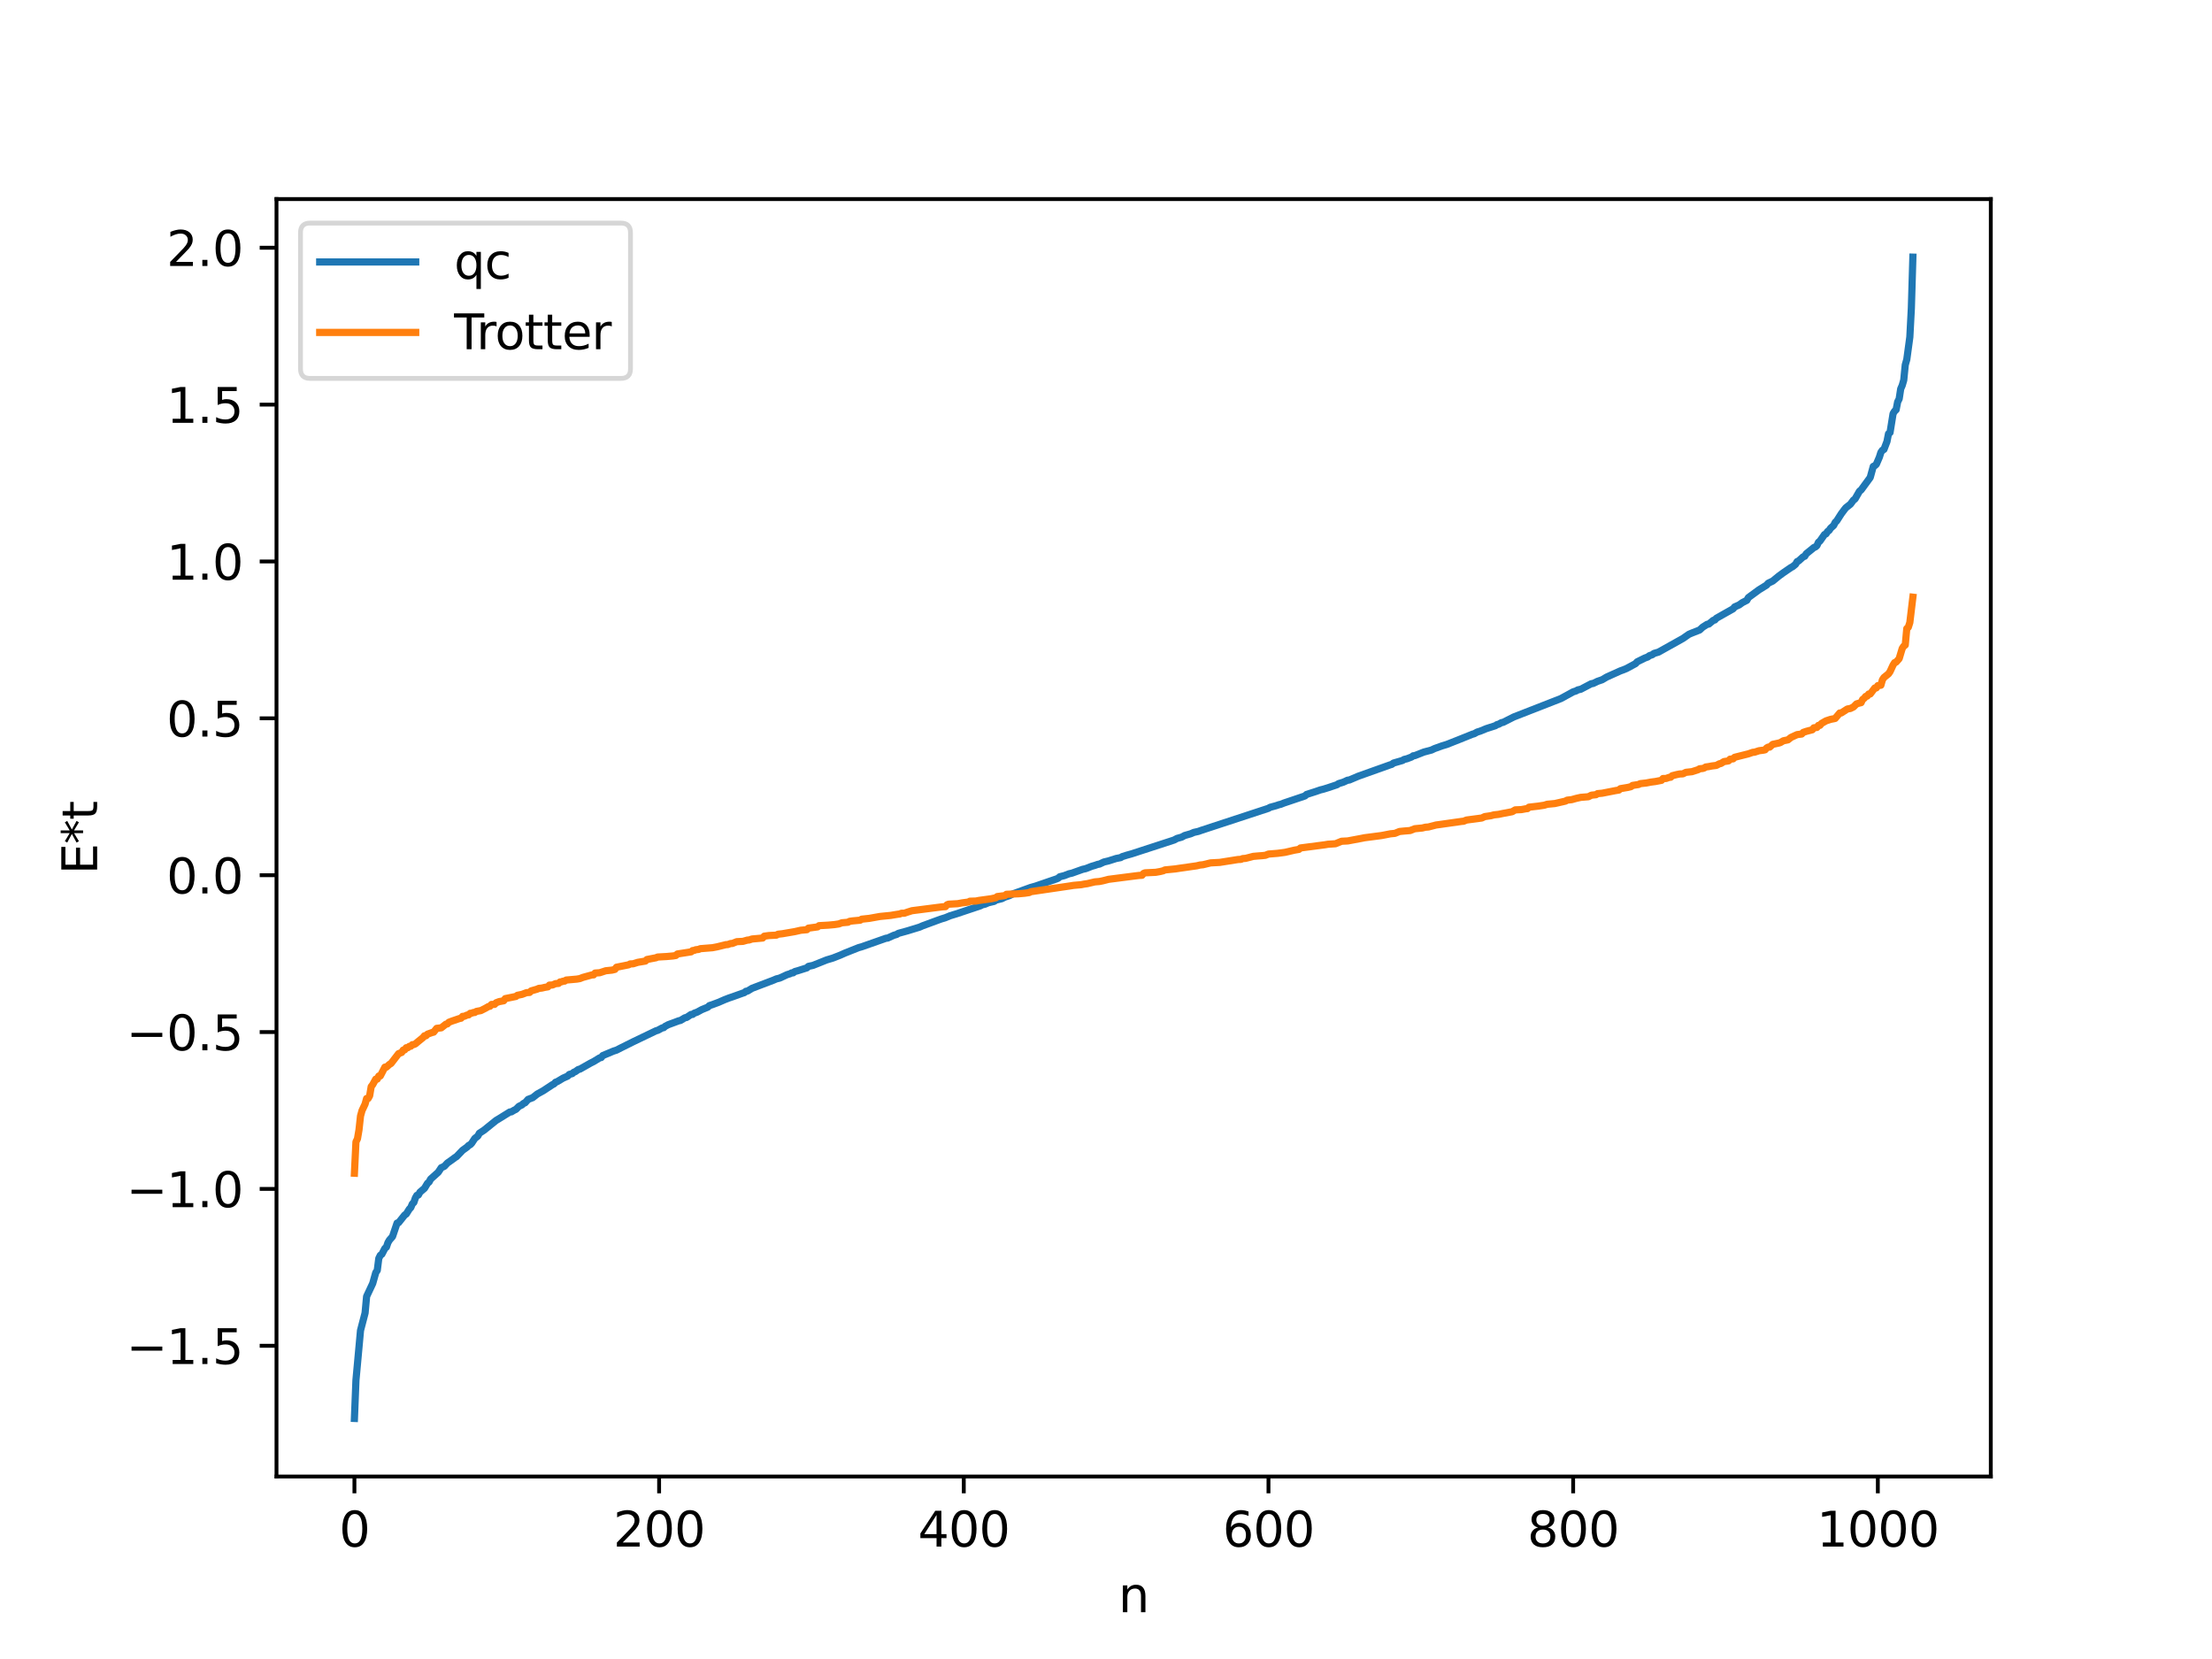 <?xml version="1.0" encoding="utf-8" standalone="no"?>
<!DOCTYPE svg PUBLIC "-//W3C//DTD SVG 1.1//EN"
  "http://www.w3.org/Graphics/SVG/1.1/DTD/svg11.dtd">
<svg xmlns:xlink="http://www.w3.org/1999/xlink" width="460.8pt" height="345.6pt" viewBox="0 0 460.8 345.6" xmlns="http://www.w3.org/2000/svg" version="1.1">
 <defs>
  <style type="text/css">*{stroke-linejoin: round; stroke-linecap: butt}</style>
 </defs>
 <g id="figure_1">
  <g id="patch_1">
   <path d="M 0 345.6 
L 460.8 345.6 
L 460.8 0 
L 0 0 
z
" style="fill: #ffffff"/>
  </g>
  <g id="axes_1">
   <g id="patch_2">
    <path d="M 57.6 307.584 
L 414.72 307.584 
L 414.72 41.472 
L 57.6 41.472 
z
" style="fill: #ffffff"/>
   </g>
   <g id="matplotlib.axis_1">
    <g id="xtick_1">
     <g id="line2d_1">
      <defs>
       <path id="m3fd1fd0ff2" d="M 0 0 
L 0 3.5 
" style="stroke: #000000; stroke-width: 0.8"/>
      </defs>
      <g>
       <use xlink:href="#m3fd1fd0ff2" x="73.833" y="307.584" style="stroke: #000000; stroke-width: 0.8"/>
      </g>
     </g>
     <g id="text_1">
      <!-- 0 -->
      <g transform="translate(70.651 322.182) scale(0.1 -0.1)">
       <defs>
        <path id="DejaVuSans-30" d="M 2034 4250 
Q 1547 4250 1301 3770 
Q 1056 3291 1056 2328 
Q 1056 1369 1301 889 
Q 1547 409 2034 409 
Q 2525 409 2770 889 
Q 3016 1369 3016 2328 
Q 3016 3291 2770 3770 
Q 2525 4250 2034 4250 
z
M 2034 4750 
Q 2819 4750 3233 4129 
Q 3647 3509 3647 2328 
Q 3647 1150 3233 529 
Q 2819 -91 2034 -91 
Q 1250 -91 836 529 
Q 422 1150 422 2328 
Q 422 3509 836 4129 
Q 1250 4750 2034 4750 
z
" transform="scale(0.016)"/>
       </defs>
       <use xlink:href="#DejaVuSans-30"/>
      </g>
     </g>
    </g>
    <g id="xtick_2">
     <g id="line2d_2">
      <g>
       <use xlink:href="#m3fd1fd0ff2" x="137.304" y="307.584" style="stroke: #000000; stroke-width: 0.8"/>
      </g>
     </g>
     <g id="text_2">
      <!-- 200 -->
      <g transform="translate(127.76 322.182) scale(0.1 -0.1)">
       <defs>
        <path id="DejaVuSans-32" d="M 1228 531 
L 3431 531 
L 3431 0 
L 469 0 
L 469 531 
Q 828 903 1448 1529 
Q 2069 2156 2228 2338 
Q 2531 2678 2651 2914 
Q 2772 3150 2772 3378 
Q 2772 3750 2511 3984 
Q 2250 4219 1831 4219 
Q 1534 4219 1204 4116 
Q 875 4013 500 3803 
L 500 4441 
Q 881 4594 1212 4672 
Q 1544 4750 1819 4750 
Q 2544 4750 2975 4387 
Q 3406 4025 3406 3419 
Q 3406 3131 3298 2873 
Q 3191 2616 2906 2266 
Q 2828 2175 2409 1742 
Q 1991 1309 1228 531 
z
" transform="scale(0.016)"/>
       </defs>
       <use xlink:href="#DejaVuSans-32"/>
       <use xlink:href="#DejaVuSans-30" x="63.623"/>
       <use xlink:href="#DejaVuSans-30" x="127.246"/>
      </g>
     </g>
    </g>
    <g id="xtick_3">
     <g id="line2d_3">
      <g>
       <use xlink:href="#m3fd1fd0ff2" x="200.775" y="307.584" style="stroke: #000000; stroke-width: 0.8"/>
      </g>
     </g>
     <g id="text_3">
      <!-- 400 -->
      <g transform="translate(191.231 322.182) scale(0.1 -0.1)">
       <defs>
        <path id="DejaVuSans-34" d="M 2419 4116 
L 825 1625 
L 2419 1625 
L 2419 4116 
z
M 2253 4666 
L 3047 4666 
L 3047 1625 
L 3713 1625 
L 3713 1100 
L 3047 1100 
L 3047 0 
L 2419 0 
L 2419 1100 
L 313 1100 
L 313 1709 
L 2253 4666 
z
" transform="scale(0.016)"/>
       </defs>
       <use xlink:href="#DejaVuSans-34"/>
       <use xlink:href="#DejaVuSans-30" x="63.623"/>
       <use xlink:href="#DejaVuSans-30" x="127.246"/>
      </g>
     </g>
    </g>
    <g id="xtick_4">
     <g id="line2d_4">
      <g>
       <use xlink:href="#m3fd1fd0ff2" x="264.246" y="307.584" style="stroke: #000000; stroke-width: 0.8"/>
      </g>
     </g>
     <g id="text_4">
      <!-- 600 -->
      <g transform="translate(254.702 322.182) scale(0.1 -0.1)">
       <defs>
        <path id="DejaVuSans-36" d="M 2113 2584 
Q 1688 2584 1439 2293 
Q 1191 2003 1191 1497 
Q 1191 994 1439 701 
Q 1688 409 2113 409 
Q 2538 409 2786 701 
Q 3034 994 3034 1497 
Q 3034 2003 2786 2293 
Q 2538 2584 2113 2584 
z
M 3366 4563 
L 3366 3988 
Q 3128 4100 2886 4159 
Q 2644 4219 2406 4219 
Q 1781 4219 1451 3797 
Q 1122 3375 1075 2522 
Q 1259 2794 1537 2939 
Q 1816 3084 2150 3084 
Q 2853 3084 3261 2657 
Q 3669 2231 3669 1497 
Q 3669 778 3244 343 
Q 2819 -91 2113 -91 
Q 1303 -91 875 529 
Q 447 1150 447 2328 
Q 447 3434 972 4092 
Q 1497 4750 2381 4750 
Q 2619 4750 2861 4703 
Q 3103 4656 3366 4563 
z
" transform="scale(0.016)"/>
       </defs>
       <use xlink:href="#DejaVuSans-36"/>
       <use xlink:href="#DejaVuSans-30" x="63.623"/>
       <use xlink:href="#DejaVuSans-30" x="127.246"/>
      </g>
     </g>
    </g>
    <g id="xtick_5">
     <g id="line2d_5">
      <g>
       <use xlink:href="#m3fd1fd0ff2" x="327.717" y="307.584" style="stroke: #000000; stroke-width: 0.8"/>
      </g>
     </g>
     <g id="text_5">
      <!-- 800 -->
      <g transform="translate(318.173 322.182) scale(0.1 -0.1)">
       <defs>
        <path id="DejaVuSans-38" d="M 2034 2216 
Q 1584 2216 1326 1975 
Q 1069 1734 1069 1313 
Q 1069 891 1326 650 
Q 1584 409 2034 409 
Q 2484 409 2743 651 
Q 3003 894 3003 1313 
Q 3003 1734 2745 1975 
Q 2488 2216 2034 2216 
z
M 1403 2484 
Q 997 2584 770 2862 
Q 544 3141 544 3541 
Q 544 4100 942 4425 
Q 1341 4750 2034 4750 
Q 2731 4750 3128 4425 
Q 3525 4100 3525 3541 
Q 3525 3141 3298 2862 
Q 3072 2584 2669 2484 
Q 3125 2378 3379 2068 
Q 3634 1759 3634 1313 
Q 3634 634 3220 271 
Q 2806 -91 2034 -91 
Q 1263 -91 848 271 
Q 434 634 434 1313 
Q 434 1759 690 2068 
Q 947 2378 1403 2484 
z
M 1172 3481 
Q 1172 3119 1398 2916 
Q 1625 2713 2034 2713 
Q 2441 2713 2670 2916 
Q 2900 3119 2900 3481 
Q 2900 3844 2670 4047 
Q 2441 4250 2034 4250 
Q 1625 4250 1398 4047 
Q 1172 3844 1172 3481 
z
" transform="scale(0.016)"/>
       </defs>
       <use xlink:href="#DejaVuSans-38"/>
       <use xlink:href="#DejaVuSans-30" x="63.623"/>
       <use xlink:href="#DejaVuSans-30" x="127.246"/>
      </g>
     </g>
    </g>
    <g id="xtick_6">
     <g id="line2d_6">
      <g>
       <use xlink:href="#m3fd1fd0ff2" x="391.188" y="307.584" style="stroke: #000000; stroke-width: 0.8"/>
      </g>
     </g>
     <g id="text_6">
      <!-- 1000 -->
      <g transform="translate(378.463 322.182) scale(0.1 -0.1)">
       <defs>
        <path id="DejaVuSans-31" d="M 794 531 
L 1825 531 
L 1825 4091 
L 703 3866 
L 703 4441 
L 1819 4666 
L 2450 4666 
L 2450 531 
L 3481 531 
L 3481 0 
L 794 0 
L 794 531 
z
" transform="scale(0.016)"/>
       </defs>
       <use xlink:href="#DejaVuSans-31"/>
       <use xlink:href="#DejaVuSans-30" x="63.623"/>
       <use xlink:href="#DejaVuSans-30" x="127.246"/>
       <use xlink:href="#DejaVuSans-30" x="190.869"/>
      </g>
     </g>
    </g>
    <g id="text_7">
     <!-- n -->
     <g transform="translate(232.991 335.861) scale(0.1 -0.1)">
      <defs>
       <path id="DejaVuSans-6e" d="M 3513 2113 
L 3513 0 
L 2938 0 
L 2938 2094 
Q 2938 2591 2744 2837 
Q 2550 3084 2163 3084 
Q 1697 3084 1428 2787 
Q 1159 2491 1159 1978 
L 1159 0 
L 581 0 
L 581 3500 
L 1159 3500 
L 1159 2956 
Q 1366 3272 1645 3428 
Q 1925 3584 2291 3584 
Q 2894 3584 3203 3211 
Q 3513 2838 3513 2113 
z
" transform="scale(0.016)"/>
      </defs>
      <use xlink:href="#DejaVuSans-6e"/>
     </g>
    </g>
   </g>
   <g id="matplotlib.axis_2">
    <g id="ytick_1">
     <g id="line2d_7">
      <defs>
       <path id="m0566f8d1cf" d="M 0 0 
L -3.5 0 
" style="stroke: #000000; stroke-width: 0.8"/>
      </defs>
      <g>
       <use xlink:href="#m0566f8d1cf" x="57.6" y="280.351" style="stroke: #000000; stroke-width: 0.8"/>
      </g>
     </g>
     <g id="text_8">
      <!-- −1.5 -->
      <g transform="translate(26.317 284.15) scale(0.1 -0.1)">
       <defs>
        <path id="DejaVuSans-2212" d="M 678 2272 
L 4684 2272 
L 4684 1741 
L 678 1741 
L 678 2272 
z
" transform="scale(0.016)"/>
        <path id="DejaVuSans-2e" d="M 684 794 
L 1344 794 
L 1344 0 
L 684 0 
L 684 794 
z
" transform="scale(0.016)"/>
        <path id="DejaVuSans-35" d="M 691 4666 
L 3169 4666 
L 3169 4134 
L 1269 4134 
L 1269 2991 
Q 1406 3038 1543 3061 
Q 1681 3084 1819 3084 
Q 2600 3084 3056 2656 
Q 3513 2228 3513 1497 
Q 3513 744 3044 326 
Q 2575 -91 1722 -91 
Q 1428 -91 1123 -41 
Q 819 9 494 109 
L 494 744 
Q 775 591 1075 516 
Q 1375 441 1709 441 
Q 2250 441 2565 725 
Q 2881 1009 2881 1497 
Q 2881 1984 2565 2268 
Q 2250 2553 1709 2553 
Q 1456 2553 1204 2497 
Q 953 2441 691 2322 
L 691 4666 
z
" transform="scale(0.016)"/>
       </defs>
       <use xlink:href="#DejaVuSans-2212"/>
       <use xlink:href="#DejaVuSans-31" x="83.789"/>
       <use xlink:href="#DejaVuSans-2e" x="147.412"/>
       <use xlink:href="#DejaVuSans-35" x="179.199"/>
      </g>
     </g>
    </g>
    <g id="ytick_2">
     <g id="line2d_8">
      <g>
       <use xlink:href="#m0566f8d1cf" x="57.6" y="247.673" style="stroke: #000000; stroke-width: 0.8"/>
      </g>
     </g>
     <g id="text_9">
      <!-- −1.0 -->
      <g transform="translate(26.317 251.473) scale(0.1 -0.1)">
       <use xlink:href="#DejaVuSans-2212"/>
       <use xlink:href="#DejaVuSans-31" x="83.789"/>
       <use xlink:href="#DejaVuSans-2e" x="147.412"/>
       <use xlink:href="#DejaVuSans-30" x="179.199"/>
      </g>
     </g>
    </g>
    <g id="ytick_3">
     <g id="line2d_9">
      <g>
       <use xlink:href="#m0566f8d1cf" x="57.6" y="214.996" style="stroke: #000000; stroke-width: 0.8"/>
      </g>
     </g>
     <g id="text_10">
      <!-- −0.5 -->
      <g transform="translate(26.317 218.795) scale(0.1 -0.1)">
       <use xlink:href="#DejaVuSans-2212"/>
       <use xlink:href="#DejaVuSans-30" x="83.789"/>
       <use xlink:href="#DejaVuSans-2e" x="147.412"/>
       <use xlink:href="#DejaVuSans-35" x="179.199"/>
      </g>
     </g>
    </g>
    <g id="ytick_4">
     <g id="line2d_10">
      <g>
       <use xlink:href="#m0566f8d1cf" x="57.6" y="182.319" style="stroke: #000000; stroke-width: 0.8"/>
      </g>
     </g>
     <g id="text_11">
      <!-- 0.0 -->
      <g transform="translate(34.697 186.118) scale(0.1 -0.1)">
       <use xlink:href="#DejaVuSans-30"/>
       <use xlink:href="#DejaVuSans-2e" x="63.623"/>
       <use xlink:href="#DejaVuSans-30" x="95.41"/>
      </g>
     </g>
    </g>
    <g id="ytick_5">
     <g id="line2d_11">
      <g>
       <use xlink:href="#m0566f8d1cf" x="57.6" y="149.641" style="stroke: #000000; stroke-width: 0.8"/>
      </g>
     </g>
     <g id="text_12">
      <!-- 0.5 -->
      <g transform="translate(34.697 153.441) scale(0.1 -0.1)">
       <use xlink:href="#DejaVuSans-30"/>
       <use xlink:href="#DejaVuSans-2e" x="63.623"/>
       <use xlink:href="#DejaVuSans-35" x="95.41"/>
      </g>
     </g>
    </g>
    <g id="ytick_6">
     <g id="line2d_12">
      <g>
       <use xlink:href="#m0566f8d1cf" x="57.6" y="116.964" style="stroke: #000000; stroke-width: 0.8"/>
      </g>
     </g>
     <g id="text_13">
      <!-- 1.0 -->
      <g transform="translate(34.697 120.763) scale(0.1 -0.1)">
       <use xlink:href="#DejaVuSans-31"/>
       <use xlink:href="#DejaVuSans-2e" x="63.623"/>
       <use xlink:href="#DejaVuSans-30" x="95.41"/>
      </g>
     </g>
    </g>
    <g id="ytick_7">
     <g id="line2d_13">
      <g>
       <use xlink:href="#m0566f8d1cf" x="57.6" y="84.287" style="stroke: #000000; stroke-width: 0.8"/>
      </g>
     </g>
     <g id="text_14">
      <!-- 1.5 -->
      <g transform="translate(34.697 88.086) scale(0.1 -0.1)">
       <use xlink:href="#DejaVuSans-31"/>
       <use xlink:href="#DejaVuSans-2e" x="63.623"/>
       <use xlink:href="#DejaVuSans-35" x="95.41"/>
      </g>
     </g>
    </g>
    <g id="ytick_8">
     <g id="line2d_14">
      <g>
       <use xlink:href="#m0566f8d1cf" x="57.6" y="51.609" style="stroke: #000000; stroke-width: 0.8"/>
      </g>
     </g>
     <g id="text_15">
      <!-- 2.0 -->
      <g transform="translate(34.697 55.408) scale(0.1 -0.1)">
       <use xlink:href="#DejaVuSans-32"/>
       <use xlink:href="#DejaVuSans-2e" x="63.623"/>
       <use xlink:href="#DejaVuSans-30" x="95.41"/>
      </g>
     </g>
    </g>
    <g id="text_16">
     <!-- E*t -->
     <g transform="translate(20.238 182.148) rotate(-90) scale(0.1 -0.1)">
      <defs>
       <path id="DejaVuSans-45" d="M 628 4666 
L 3578 4666 
L 3578 4134 
L 1259 4134 
L 1259 2753 
L 3481 2753 
L 3481 2222 
L 1259 2222 
L 1259 531 
L 3634 531 
L 3634 0 
L 628 0 
L 628 4666 
z
" transform="scale(0.016)"/>
       <path id="DejaVuSans-2a" d="M 3009 3897 
L 1888 3291 
L 3009 2681 
L 2828 2375 
L 1778 3009 
L 1778 1831 
L 1422 1831 
L 1422 3009 
L 372 2375 
L 191 2681 
L 1313 3291 
L 191 3897 
L 372 4206 
L 1422 3572 
L 1422 4750 
L 1778 4750 
L 1778 3572 
L 2828 4206 
L 3009 3897 
z
" transform="scale(0.016)"/>
       <path id="DejaVuSans-74" d="M 1172 4494 
L 1172 3500 
L 2356 3500 
L 2356 3053 
L 1172 3053 
L 1172 1153 
Q 1172 725 1289 603 
Q 1406 481 1766 481 
L 2356 481 
L 2356 0 
L 1766 0 
Q 1100 0 847 248 
Q 594 497 594 1153 
L 594 3053 
L 172 3053 
L 172 3500 
L 594 3500 
L 594 4494 
L 1172 4494 
z
" transform="scale(0.016)"/>
      </defs>
      <use xlink:href="#DejaVuSans-45"/>
      <use xlink:href="#DejaVuSans-2a" x="63.184"/>
      <use xlink:href="#DejaVuSans-74" x="113.184"/>
     </g>
    </g>
   </g>
   <g id="line2d_15">
    <path d="M 73.833 295.488 
L 74.15 287.53 
L 75.102 277.161 
L 76.054 273.514 
L 76.372 270.068 
L 77.641 267.367 
L 78.276 265.106 
L 78.593 264.633 
L 78.91 262.139 
L 79.228 261.501 
L 79.545 261.279 
L 80.18 260.056 
L 80.497 259.801 
L 80.815 258.863 
L 81.132 258.325 
L 81.767 257.598 
L 82.719 254.788 
L 83.036 254.704 
L 84.305 253.109 
L 84.623 252.907 
L 85.258 251.891 
L 85.575 251.559 
L 85.892 250.797 
L 86.21 250.496 
L 86.527 249.562 
L 86.844 249.009 
L 87.162 248.932 
L 87.479 248.354 
L 88.431 247.544 
L 89.066 246.487 
L 89.383 246.244 
L 89.7 245.632 
L 91.287 244.206 
L 91.922 243.252 
L 92.557 242.971 
L 93.191 242.29 
L 94.143 241.617 
L 94.778 241.142 
L 95.096 240.952 
L 96.365 239.628 
L 97.317 238.944 
L 97.634 238.61 
L 97.952 238.465 
L 98.269 238.136 
L 98.904 237.164 
L 99.539 236.665 
L 99.856 236.077 
L 100.808 235.456 
L 103.347 233.409 
L 103.981 233.028 
L 106.203 231.648 
L 106.52 231.621 
L 107.155 231.248 
L 107.472 231.104 
L 108.107 230.468 
L 108.742 230.164 
L 109.059 229.852 
L 109.377 229.738 
L 110.011 229.026 
L 110.963 228.667 
L 111.915 227.913 
L 113.185 227.211 
L 115.089 225.953 
L 115.406 225.807 
L 115.724 225.448 
L 116.041 225.347 
L 117.31 224.591 
L 118.262 224.176 
L 118.58 223.832 
L 119.215 223.651 
L 119.532 223.368 
L 119.849 223.245 
L 120.484 222.787 
L 120.801 222.724 
L 123.023 221.463 
L 123.658 221.145 
L 124.927 220.37 
L 125.244 220.308 
L 125.562 219.898 
L 127.783 218.967 
L 128.418 218.765 
L 129.37 218.279 
L 131.909 217.014 
L 136.669 214.729 
L 136.986 214.652 
L 137.939 214.141 
L 138.256 214.082 
L 138.573 213.795 
L 139.208 213.464 
L 141.429 212.641 
L 141.747 212.583 
L 142.699 212.01 
L 143.016 211.964 
L 143.968 211.326 
L 144.286 211.324 
L 144.603 211.073 
L 145.238 210.843 
L 146.19 210.324 
L 147.459 209.806 
L 147.777 209.487 
L 148.411 209.28 
L 149.681 208.806 
L 150.95 208.252 
L 151.902 207.885 
L 152.537 207.674 
L 154.758 206.877 
L 155.076 206.781 
L 155.393 206.501 
L 155.71 206.467 
L 156.662 205.885 
L 161.105 204.195 
L 161.74 203.92 
L 162.375 203.768 
L 163.01 203.485 
L 163.962 203.042 
L 164.596 202.844 
L 164.914 202.669 
L 165.231 202.658 
L 165.548 202.401 
L 166.183 202.224 
L 168.087 201.621 
L 168.405 201.314 
L 169.357 201.109 
L 172.213 199.968 
L 173.482 199.589 
L 175.069 198.967 
L 176.021 198.541 
L 178.877 197.406 
L 179.512 197.23 
L 183.955 195.669 
L 184.59 195.446 
L 184.907 195.422 
L 186.177 194.845 
L 186.811 194.653 
L 187.129 194.44 
L 189.033 193.915 
L 191.572 193.138 
L 192.206 192.856 
L 195.38 191.689 
L 196.015 191.458 
L 196.967 191.164 
L 197.919 190.769 
L 199.188 190.384 
L 204.266 188.685 
L 204.583 188.5 
L 205.218 188.351 
L 205.853 188.069 
L 207.122 187.767 
L 207.439 187.522 
L 208.709 187.205 
L 209.343 186.881 
L 210.296 186.57 
L 210.93 186.242 
L 214.104 185.095 
L 214.739 184.863 
L 215.691 184.603 
L 218.547 183.62 
L 220.134 183.079 
L 220.451 182.935 
L 220.768 182.644 
L 221.72 182.405 
L 222.672 182.035 
L 223.307 181.891 
L 225.529 181.096 
L 226.163 180.957 
L 227.433 180.462 
L 228.067 180.279 
L 228.702 180.057 
L 229.02 180.014 
L 229.972 179.569 
L 230.924 179.344 
L 232.51 178.84 
L 233.462 178.655 
L 233.78 178.449 
L 234.732 178.149 
L 235.684 177.886 
L 244.57 174.996 
L 245.205 174.657 
L 246.157 174.393 
L 246.791 174.05 
L 248.061 173.684 
L 248.696 173.407 
L 249.648 173.192 
L 250.282 172.964 
L 264.246 168.383 
L 264.563 168.185 
L 265.833 167.84 
L 266.467 167.623 
L 266.785 167.556 
L 267.42 167.301 
L 271.862 165.804 
L 272.18 165.496 
L 272.815 165.296 
L 274.084 164.89 
L 275.036 164.559 
L 275.671 164.403 
L 276.623 164.109 
L 278.527 163.472 
L 278.844 163.247 
L 279.796 162.955 
L 280.748 162.523 
L 281.066 162.5 
L 282.97 161.693 
L 289.634 159.317 
L 289.952 159.231 
L 290.269 158.965 
L 292.173 158.416 
L 292.491 158.21 
L 293.125 158.056 
L 294.077 157.687 
L 294.395 157.444 
L 294.712 157.418 
L 296.616 156.667 
L 297.251 156.497 
L 298.203 156.246 
L 298.838 155.942 
L 300.424 155.371 
L 301.377 155.086 
L 303.915 154.083 
L 306.772 152.935 
L 307.089 152.855 
L 307.724 152.502 
L 308.358 152.306 
L 309.628 151.784 
L 311.532 151.173 
L 311.849 150.943 
L 312.167 150.883 
L 312.801 150.529 
L 313.119 150.483 
L 315.34 149.358 
L 325.178 145.516 
L 327.717 144.124 
L 328.352 143.92 
L 328.669 143.726 
L 329.304 143.58 
L 331.525 142.415 
L 331.843 142.393 
L 332.795 141.932 
L 333.747 141.607 
L 334.699 141.044 
L 337.555 139.757 
L 338.19 139.529 
L 338.824 139.267 
L 340.729 138.239 
L 341.046 137.873 
L 341.998 137.404 
L 342.633 137.09 
L 343.267 136.856 
L 343.585 136.6 
L 344.22 136.381 
L 344.537 136.126 
L 345.489 135.849 
L 350.567 133.011 
L 351.836 132.132 
L 352.471 131.862 
L 354.058 131.242 
L 354.692 130.654 
L 355.644 130.048 
L 355.962 130.005 
L 356.914 129.223 
L 357.231 129.152 
L 357.548 128.794 
L 361.039 126.824 
L 361.357 126.431 
L 362.309 126.009 
L 362.943 125.548 
L 363.896 125.058 
L 364.213 124.492 
L 366.434 122.865 
L 368.021 121.881 
L 368.339 121.5 
L 369.291 121.044 
L 370.56 120.003 
L 371.512 119.308 
L 373.099 118.219 
L 373.416 118.062 
L 374.051 117.547 
L 374.368 116.992 
L 374.686 116.851 
L 375.638 115.99 
L 375.955 115.882 
L 376.272 115.358 
L 377.542 114.334 
L 377.859 114.059 
L 378.177 113.946 
L 378.494 113.673 
L 378.811 112.971 
L 379.129 112.711 
L 380.081 111.351 
L 380.398 111.209 
L 380.715 110.724 
L 381.033 110.502 
L 381.35 110.025 
L 381.985 109.462 
L 382.302 108.817 
L 382.62 108.519 
L 383.572 107.029 
L 384.206 106.177 
L 384.524 105.779 
L 385.476 105.032 
L 386.11 104.177 
L 386.428 103.955 
L 387.38 102.306 
L 387.697 102.073 
L 389.601 99.469 
L 390.236 97.162 
L 390.553 97.013 
L 390.871 96.727 
L 391.505 95.247 
L 391.823 94.24 
L 392.14 93.791 
L 392.458 93.628 
L 393.092 91.973 
L 393.41 90.352 
L 393.727 90.119 
L 394.362 86.166 
L 394.679 85.651 
L 394.996 85.361 
L 395.314 83.722 
L 395.631 83.091 
L 395.948 81.017 
L 396.266 80.286 
L 396.583 79.187 
L 396.9 76.011 
L 397.218 74.888 
L 397.853 70.218 
L 398.17 64.221 
L 398.487 53.568 
L 398.487 53.568 
" clip-path="url(#pcbbb69f3a1)" style="fill: none; stroke: #1f77b4; stroke-width: 1.5; stroke-linecap: square"/>
   </g>
   <g id="line2d_16">
    <path d="M 73.833 244.406 
L 74.15 237.87 
L 74.467 237.23 
L 74.785 235.374 
L 75.102 232.482 
L 75.42 231.335 
L 76.054 229.997 
L 76.372 228.838 
L 76.689 228.838 
L 77.006 228.263 
L 77.324 226.37 
L 77.641 225.947 
L 78.276 224.799 
L 78.593 224.799 
L 78.91 224.159 
L 79.228 224.137 
L 80.18 222.303 
L 80.497 222.303 
L 81.132 221.728 
L 81.449 221.55 
L 83.036 219.491 
L 83.671 219.247 
L 83.988 218.753 
L 84.305 218.708 
L 84.623 218.264 
L 84.94 218.264 
L 85.258 217.983 
L 85.575 217.948 
L 85.892 217.624 
L 86.21 217.602 
L 86.527 217.457 
L 87.162 216.926 
L 88.114 216.154 
L 88.431 215.767 
L 88.748 215.767 
L 89.066 215.43 
L 90.018 215.093 
L 90.335 215.014 
L 90.97 214.225 
L 91.922 214.116 
L 92.874 213.365 
L 93.191 213.299 
L 93.509 212.956 
L 94.143 212.712 
L 95.73 212.173 
L 96.048 212.114 
L 96.365 211.728 
L 96.682 211.728 
L 97.317 211.447 
L 97.634 211.413 
L 97.952 211.089 
L 98.269 211.066 
L 98.586 210.922 
L 98.904 210.918 
L 99.221 210.699 
L 100.173 210.523 
L 101.125 210.041 
L 101.76 209.673 
L 102.077 209.619 
L 102.395 209.239 
L 103.029 209.232 
L 103.347 208.894 
L 103.981 208.657 
L 104.934 208.479 
L 105.251 208.029 
L 107.472 207.581 
L 107.79 207.339 
L 108.742 207.146 
L 109.694 206.785 
L 110.329 206.744 
L 110.646 206.42 
L 111.915 206.054 
L 112.233 205.898 
L 112.867 205.833 
L 113.502 205.682 
L 114.137 205.579 
L 114.454 205.214 
L 115.089 205.193 
L 115.724 204.912 
L 116.358 204.863 
L 116.676 204.553 
L 116.993 204.531 
L 117.31 204.386 
L 117.628 204.383 
L 117.945 204.163 
L 120.167 203.966 
L 120.801 203.855 
L 121.436 203.606 
L 123.34 203.085 
L 123.658 203.084 
L 123.975 202.703 
L 124.927 202.64 
L 126.196 202.226 
L 127.466 202.095 
L 128.1 201.943 
L 128.418 201.494 
L 130.957 200.987 
L 131.274 200.806 
L 131.909 200.772 
L 132.861 200.472 
L 134.448 200.208 
L 134.765 199.885 
L 136.669 199.518 
L 136.986 199.368 
L 138.891 199.259 
L 140.16 199.146 
L 140.795 199.043 
L 141.112 198.733 
L 143.968 198.287 
L 144.286 198.018 
L 144.603 197.995 
L 144.92 197.851 
L 145.555 197.779 
L 145.872 197.628 
L 148.411 197.426 
L 149.363 197.246 
L 151.267 196.778 
L 151.585 196.774 
L 152.22 196.55 
L 152.537 196.548 
L 153.489 196.168 
L 154.758 196.105 
L 155.71 195.835 
L 156.028 195.823 
L 156.662 195.611 
L 158.884 195.408 
L 159.201 195.024 
L 160.153 194.893 
L 161.74 194.807 
L 162.058 194.618 
L 163.01 194.51 
L 165.548 194.075 
L 166.818 193.787 
L 168.087 193.673 
L 168.405 193.349 
L 170.309 193.092 
L 170.626 192.832 
L 172.53 192.725 
L 173.8 192.611 
L 174.752 192.471 
L 175.386 192.233 
L 176.656 192.122 
L 176.973 191.93 
L 177.608 191.841 
L 179.195 191.693 
L 179.512 191.482 
L 181.099 191.312 
L 183.32 190.916 
L 185.542 190.696 
L 186.494 190.535 
L 187.129 190.434 
L 187.446 190.404 
L 187.763 190.249 
L 188.398 190.238 
L 189.033 190.014 
L 189.985 189.717 
L 195.38 189.024 
L 196.332 188.906 
L 196.967 188.872 
L 197.284 188.488 
L 197.601 188.36 
L 199.505 188.254 
L 200.458 188.083 
L 201.727 187.916 
L 202.044 187.74 
L 203.314 187.701 
L 203.948 187.573 
L 206.487 187.223 
L 207.439 187.021 
L 207.757 186.769 
L 209.343 186.57 
L 209.661 186.297 
L 212.2 186.19 
L 213.469 186.075 
L 214.421 185.935 
L 214.739 185.754 
L 222.99 184.544 
L 223.624 184.439 
L 225.211 184.299 
L 225.846 184.175 
L 226.481 184.086 
L 228.067 183.713 
L 229.02 183.632 
L 229.654 183.506 
L 230.289 183.348 
L 230.924 183.181 
L 236.319 182.488 
L 237.271 182.371 
L 237.905 182.337 
L 238.223 181.953 
L 238.54 181.825 
L 240.762 181.719 
L 241.714 181.547 
L 242.348 181.392 
L 242.666 181.223 
L 244.887 181.004 
L 245.522 180.903 
L 249.33 180.359 
L 249.965 180.202 
L 250.6 180.139 
L 252.186 179.756 
L 254.091 179.654 
L 257.899 179.051 
L 258.534 179.021 
L 258.851 178.86 
L 259.486 178.812 
L 261.072 178.4 
L 262.024 178.314 
L 262.977 178.244 
L 263.611 178.172 
L 264.246 177.918 
L 266.15 177.763 
L 267.102 177.64 
L 267.737 177.55 
L 269.641 177.106 
L 270.276 176.996 
L 270.593 176.943 
L 270.91 176.646 
L 275.988 175.984 
L 276.623 175.874 
L 278.21 175.766 
L 279.479 175.247 
L 280.748 175.183 
L 283.605 174.65 
L 284.239 174.52 
L 287.73 174.067 
L 288.365 173.95 
L 289.634 173.698 
L 290.586 173.604 
L 291.539 173.215 
L 292.491 173.121 
L 293.76 173.015 
L 294.712 172.64 
L 296.299 172.486 
L 296.934 172.324 
L 297.568 172.276 
L 299.155 171.864 
L 299.79 171.778 
L 304.55 171.104 
L 304.867 171.086 
L 305.502 170.829 
L 308.676 170.408 
L 309.31 170.111 
L 310.58 169.926 
L 311.215 169.752 
L 312.167 169.649 
L 313.119 169.449 
L 313.753 169.339 
L 315.023 169.09 
L 315.658 168.711 
L 316.927 168.656 
L 317.879 168.476 
L 318.196 168.451 
L 318.514 168.152 
L 320.418 167.933 
L 321.687 167.743 
L 322.322 167.544 
L 323.909 167.391 
L 326.13 166.882 
L 326.448 166.687 
L 327.4 166.583 
L 328.352 166.317 
L 329.304 166.104 
L 330.891 165.976 
L 331.525 165.65 
L 332.477 165.552 
L 332.795 165.329 
L 333.747 165.243 
L 336.603 164.685 
L 337.238 164.585 
L 337.555 164.294 
L 339.142 164.026 
L 339.777 163.872 
L 340.094 163.618 
L 341.363 163.423 
L 341.681 163.249 
L 342.95 163.11 
L 343.902 162.927 
L 344.854 162.803 
L 346.124 162.555 
L 346.441 162.176 
L 347.076 162.172 
L 347.71 161.941 
L 348.028 161.915 
L 348.345 161.598 
L 349.297 161.357 
L 349.932 161.229 
L 350.567 161.207 
L 351.201 160.891 
L 352.471 160.753 
L 353.74 160.347 
L 354.058 160.151 
L 354.692 160.084 
L 355.01 159.992 
L 355.327 159.781 
L 355.962 159.694 
L 356.596 159.569 
L 357.548 159.449 
L 358.183 159.109 
L 358.5 159.05 
L 359.135 158.647 
L 359.77 158.559 
L 360.087 158.501 
L 360.405 158.149 
L 361.039 158.08 
L 361.357 157.758 
L 364.213 157.04 
L 365.165 156.713 
L 365.482 156.703 
L 366.434 156.392 
L 367.386 156.268 
L 367.704 156.195 
L 368.021 155.817 
L 368.339 155.641 
L 368.656 155.637 
L 369.291 155.063 
L 370.56 154.792 
L 370.877 154.693 
L 371.512 154.32 
L 372.464 154.123 
L 373.099 153.616 
L 374.368 153.033 
L 375.32 152.913 
L 375.638 152.574 
L 376.272 152.358 
L 377.224 152.106 
L 377.542 152.024 
L 377.859 151.614 
L 378.494 151.544 
L 378.811 151.112 
L 379.129 151.106 
L 379.446 150.711 
L 380.398 150.168 
L 381.35 149.856 
L 381.985 149.732 
L 382.302 149.659 
L 383.254 148.527 
L 383.572 148.52 
L 384.841 147.696 
L 385.476 147.587 
L 386.11 147.276 
L 386.745 146.637 
L 387.38 146.449 
L 387.697 146.378 
L 388.015 145.709 
L 388.332 145.488 
L 388.649 145.078 
L 388.967 145.016 
L 389.284 144.576 
L 389.601 144.57 
L 390.553 143.321 
L 390.871 143.307 
L 391.188 142.824 
L 391.823 142.746 
L 392.14 141.622 
L 392.458 141.138 
L 393.41 140.373 
L 393.727 139.914 
L 394.362 138.543 
L 394.679 138.041 
L 394.996 137.927 
L 395.631 137.208 
L 396.266 135.087 
L 396.583 134.603 
L 396.9 134.373 
L 397.218 130.941 
L 397.535 130.672 
L 397.853 129.682 
L 398.487 124.406 
L 398.487 124.406 
" clip-path="url(#pcbbb69f3a1)" style="fill: none; stroke: #ff7f0e; stroke-width: 1.5; stroke-linecap: square"/>
   </g>
   <g id="patch_3">
    <path d="M 57.6 307.584 
L 57.6 41.472 
" style="fill: none; stroke: #000000; stroke-width: 0.8; stroke-linejoin: miter; stroke-linecap: square"/>
   </g>
   <g id="patch_4">
    <path d="M 414.72 307.584 
L 414.72 41.472 
" style="fill: none; stroke: #000000; stroke-width: 0.8; stroke-linejoin: miter; stroke-linecap: square"/>
   </g>
   <g id="patch_5">
    <path d="M 57.6 307.584 
L 414.72 307.584 
" style="fill: none; stroke: #000000; stroke-width: 0.8; stroke-linejoin: miter; stroke-linecap: square"/>
   </g>
   <g id="patch_6">
    <path d="M 57.6 41.472 
L 414.72 41.472 
" style="fill: none; stroke: #000000; stroke-width: 0.8; stroke-linejoin: miter; stroke-linecap: square"/>
   </g>
   <g id="legend_1">
    <g id="patch_7">
     <path d="M 64.6 78.828 
L 129.342 78.828 
Q 131.342 78.828 131.342 76.828 
L 131.342 48.472 
Q 131.342 46.472 129.342 46.472 
L 64.6 46.472 
Q 62.6 46.472 62.6 48.472 
L 62.6 76.828 
Q 62.6 78.828 64.6 78.828 
z
" style="fill: #ffffff; opacity: 0.8; stroke: #cccccc; stroke-linejoin: miter"/>
    </g>
    <g id="line2d_17">
     <path d="M 66.6 54.57 
L 76.6 54.57 
L 86.6 54.57 
" style="fill: none; stroke: #1f77b4; stroke-width: 1.5; stroke-linecap: square"/>
    </g>
    <g id="text_17">
     <!-- qc -->
     <g transform="translate(94.6 58.07) scale(0.1 -0.1)">
      <defs>
       <path id="DejaVuSans-71" d="M 947 1747 
Q 947 1113 1208 752 
Q 1469 391 1925 391 
Q 2381 391 2643 752 
Q 2906 1113 2906 1747 
Q 2906 2381 2643 2742 
Q 2381 3103 1925 3103 
Q 1469 3103 1208 2742 
Q 947 2381 947 1747 
z
M 2906 525 
Q 2725 213 2448 61 
Q 2172 -91 1784 -91 
Q 1150 -91 751 415 
Q 353 922 353 1747 
Q 353 2572 751 3078 
Q 1150 3584 1784 3584 
Q 2172 3584 2448 3432 
Q 2725 3281 2906 2969 
L 2906 3500 
L 3481 3500 
L 3481 -1331 
L 2906 -1331 
L 2906 525 
z
" transform="scale(0.016)"/>
       <path id="DejaVuSans-63" d="M 3122 3366 
L 3122 2828 
Q 2878 2963 2633 3030 
Q 2388 3097 2138 3097 
Q 1578 3097 1268 2742 
Q 959 2388 959 1747 
Q 959 1106 1268 751 
Q 1578 397 2138 397 
Q 2388 397 2633 464 
Q 2878 531 3122 666 
L 3122 134 
Q 2881 22 2623 -34 
Q 2366 -91 2075 -91 
Q 1284 -91 818 406 
Q 353 903 353 1747 
Q 353 2603 823 3093 
Q 1294 3584 2113 3584 
Q 2378 3584 2631 3529 
Q 2884 3475 3122 3366 
z
" transform="scale(0.016)"/>
      </defs>
      <use xlink:href="#DejaVuSans-71"/>
      <use xlink:href="#DejaVuSans-63" x="63.477"/>
     </g>
    </g>
    <g id="line2d_18">
     <path d="M 66.6 69.249 
L 76.6 69.249 
L 86.6 69.249 
" style="fill: none; stroke: #ff7f0e; stroke-width: 1.5; stroke-linecap: square"/>
    </g>
    <g id="text_18">
     <!-- Trotter -->
     <g transform="translate(94.6 72.749) scale(0.1 -0.1)">
      <defs>
       <path id="DejaVuSans-54" d="M -19 4666 
L 3928 4666 
L 3928 4134 
L 2272 4134 
L 2272 0 
L 1638 0 
L 1638 4134 
L -19 4134 
L -19 4666 
z
" transform="scale(0.016)"/>
       <path id="DejaVuSans-72" d="M 2631 2963 
Q 2534 3019 2420 3045 
Q 2306 3072 2169 3072 
Q 1681 3072 1420 2755 
Q 1159 2438 1159 1844 
L 1159 0 
L 581 0 
L 581 3500 
L 1159 3500 
L 1159 2956 
Q 1341 3275 1631 3429 
Q 1922 3584 2338 3584 
Q 2397 3584 2469 3576 
Q 2541 3569 2628 3553 
L 2631 2963 
z
" transform="scale(0.016)"/>
       <path id="DejaVuSans-6f" d="M 1959 3097 
Q 1497 3097 1228 2736 
Q 959 2375 959 1747 
Q 959 1119 1226 758 
Q 1494 397 1959 397 
Q 2419 397 2687 759 
Q 2956 1122 2956 1747 
Q 2956 2369 2687 2733 
Q 2419 3097 1959 3097 
z
M 1959 3584 
Q 2709 3584 3137 3096 
Q 3566 2609 3566 1747 
Q 3566 888 3137 398 
Q 2709 -91 1959 -91 
Q 1206 -91 779 398 
Q 353 888 353 1747 
Q 353 2609 779 3096 
Q 1206 3584 1959 3584 
z
" transform="scale(0.016)"/>
       <path id="DejaVuSans-65" d="M 3597 1894 
L 3597 1613 
L 953 1613 
Q 991 1019 1311 708 
Q 1631 397 2203 397 
Q 2534 397 2845 478 
Q 3156 559 3463 722 
L 3463 178 
Q 3153 47 2828 -22 
Q 2503 -91 2169 -91 
Q 1331 -91 842 396 
Q 353 884 353 1716 
Q 353 2575 817 3079 
Q 1281 3584 2069 3584 
Q 2775 3584 3186 3129 
Q 3597 2675 3597 1894 
z
M 3022 2063 
Q 3016 2534 2758 2815 
Q 2500 3097 2075 3097 
Q 1594 3097 1305 2825 
Q 1016 2553 972 2059 
L 3022 2063 
z
" transform="scale(0.016)"/>
      </defs>
      <use xlink:href="#DejaVuSans-54"/>
      <use xlink:href="#DejaVuSans-72" x="46.334"/>
      <use xlink:href="#DejaVuSans-6f" x="85.197"/>
      <use xlink:href="#DejaVuSans-74" x="146.379"/>
      <use xlink:href="#DejaVuSans-74" x="185.588"/>
      <use xlink:href="#DejaVuSans-65" x="224.797"/>
      <use xlink:href="#DejaVuSans-72" x="286.32"/>
     </g>
    </g>
   </g>
  </g>
 </g>
 <defs>
  <clipPath id="pcbbb69f3a1">
   <rect x="57.6" y="41.472" width="357.12" height="266.112"/>
  </clipPath>
 </defs>
</svg>
